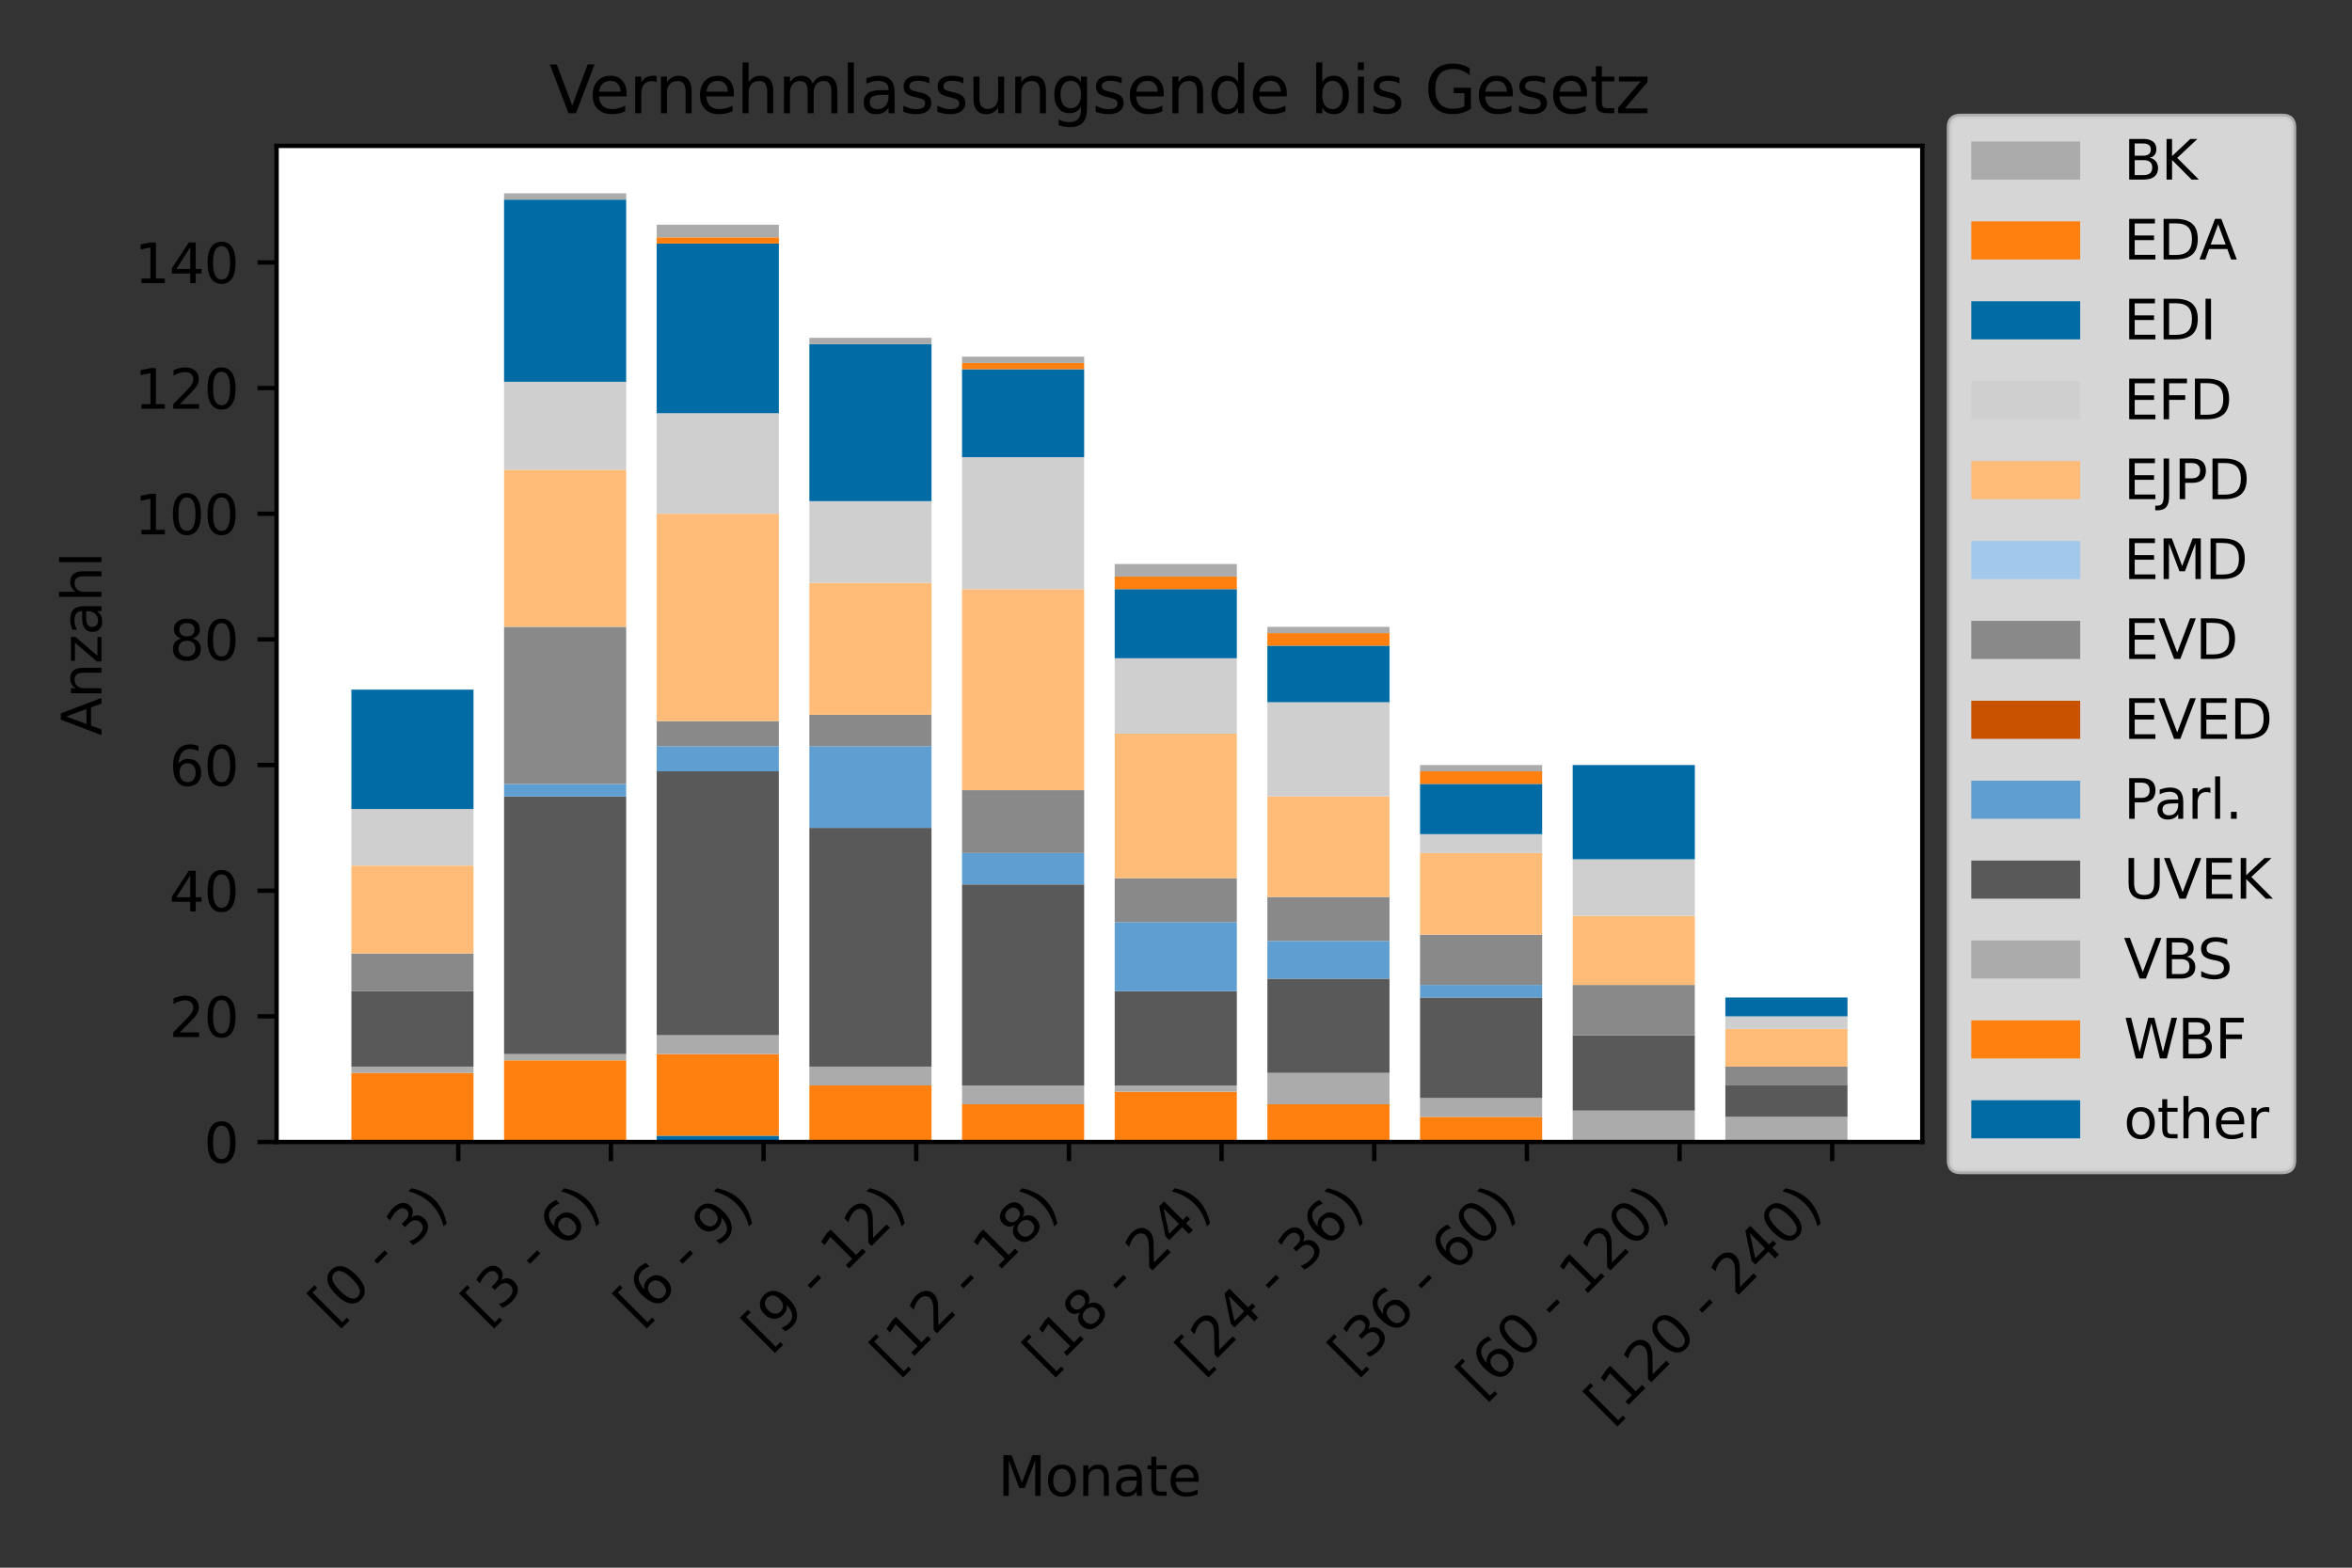 <?xml version="1.0" encoding="utf-8" standalone="no"?>
<!DOCTYPE svg PUBLIC "-//W3C//DTD SVG 1.1//EN"
  "http://www.w3.org/Graphics/SVG/1.1/DTD/svg11.dtd">
<svg height="288pt" version="1.1" viewBox="0 0 432 288" width="432pt" xmlns="http://www.w3.org/2000/svg" xmlns:xlink="http://www.w3.org/1999/xlink">
 <rect x="0" y="0" width="432" height="288" fill="#333333" stroke="none"/>
 <defs>
  <style type="text/css">*{stroke-linecap:butt;stroke-linejoin:round;}</style>
 </defs>
 <g id="figure_1">
  <g id="patch_1">
   <path d="M 0 288 
L 432 288 
L 432 0 
L 0 0 
z
" style="fill:none;"/>
  </g>
  <g id="axes_1">
   <g id="patch_2">
    <path d="M 50.8 209.796 
L 353.075 209.796 
L 353.075 26.8 
L 50.8 26.8 
z
" style="fill:#ffffff;"/>
   </g>
   <g id="patch_3">
    <path clip-path="url(#pe759e8828a)" d="M 64.54 209.796 
L 86.972 209.796 
L 86.972 209.796 
L 64.54 209.796 
z
" style="fill:#006ba4;"/>
   </g>
   <g id="patch_4">
    <path clip-path="url(#pe759e8828a)" d="M 92.58 209.796 
L 115.012 209.796 
L 115.012 209.796 
L 92.58 209.796 
z
" style="fill:#006ba4;"/>
   </g>
   <g id="patch_5">
    <path clip-path="url(#pe759e8828a)" d="M 120.62 209.796 
L 143.053 209.796 
L 143.053 208.642 
L 120.62 208.642 
z
" style="fill:#006ba4;"/>
   </g>
   <g id="patch_6">
    <path clip-path="url(#pe759e8828a)" d="M 148.661 209.796 
L 171.093 209.796 
L 171.093 209.796 
L 148.661 209.796 
z
" style="fill:#006ba4;"/>
   </g>
   <g id="patch_7">
    <path clip-path="url(#pe759e8828a)" d="M 176.701 209.796 
L 199.133 209.796 
L 199.133 209.796 
L 176.701 209.796 
z
" style="fill:#006ba4;"/>
   </g>
   <g id="patch_8">
    <path clip-path="url(#pe759e8828a)" d="M 204.742 209.796 
L 227.174 209.796 
L 227.174 209.796 
L 204.742 209.796 
z
" style="fill:#006ba4;"/>
   </g>
   <g id="patch_9">
    <path clip-path="url(#pe759e8828a)" d="M 232.782 209.796 
L 255.214 209.796 
L 255.214 209.796 
L 232.782 209.796 
z
" style="fill:#006ba4;"/>
   </g>
   <g id="patch_10">
    <path clip-path="url(#pe759e8828a)" d="M 260.822 209.796 
L 283.255 209.796 
L 283.255 209.796 
L 260.822 209.796 
z
" style="fill:#006ba4;"/>
   </g>
   <g id="patch_11">
    <path clip-path="url(#pe759e8828a)" d="M 288.863 209.796 
L 311.295 209.796 
L 311.295 209.796 
L 288.863 209.796 
z
" style="fill:#006ba4;"/>
   </g>
   <g id="patch_12">
    <path clip-path="url(#pe759e8828a)" d="M 316.903 209.796 
L 339.335 209.796 
L 339.335 209.796 
L 316.903 209.796 
z
" style="fill:#006ba4;"/>
   </g>
   <g id="patch_13">
    <path clip-path="url(#pe759e8828a)" d="M 64.54 209.796 
L 86.972 209.796 
L 86.972 197.1 
L 64.54 197.1 
z
" style="fill:#ff800e;"/>
   </g>
   <g id="patch_14">
    <path clip-path="url(#pe759e8828a)" d="M 92.58 209.796 
L 115.012 209.796 
L 115.012 194.792 
L 92.58 194.792 
z
" style="fill:#ff800e;"/>
   </g>
   <g id="patch_15">
    <path clip-path="url(#pe759e8828a)" d="M 120.62 208.642 
L 143.053 208.642 
L 143.053 193.638 
L 120.62 193.638 
z
" style="fill:#ff800e;"/>
   </g>
   <g id="patch_16">
    <path clip-path="url(#pe759e8828a)" d="M 148.661 209.796 
L 171.093 209.796 
L 171.093 199.408 
L 148.661 199.408 
z
" style="fill:#ff800e;"/>
   </g>
   <g id="patch_17">
    <path clip-path="url(#pe759e8828a)" d="M 176.701 209.796 
L 199.133 209.796 
L 199.133 202.871 
L 176.701 202.871 
z
" style="fill:#ff800e;"/>
   </g>
   <g id="patch_18">
    <path clip-path="url(#pe759e8828a)" d="M 204.742 209.796 
L 227.174 209.796 
L 227.174 200.563 
L 204.742 200.563 
z
" style="fill:#ff800e;"/>
   </g>
   <g id="patch_19">
    <path clip-path="url(#pe759e8828a)" d="M 232.782 209.796 
L 255.214 209.796 
L 255.214 202.871 
L 232.782 202.871 
z
" style="fill:#ff800e;"/>
   </g>
   <g id="patch_20">
    <path clip-path="url(#pe759e8828a)" d="M 260.822 209.796 
L 283.255 209.796 
L 283.255 205.179 
L 260.822 205.179 
z
" style="fill:#ff800e;"/>
   </g>
   <g id="patch_21">
    <path clip-path="url(#pe759e8828a)" d="M 288.863 209.796 
L 311.295 209.796 
L 311.295 209.796 
L 288.863 209.796 
z
" style="fill:#ff800e;"/>
   </g>
   <g id="patch_22">
    <path clip-path="url(#pe759e8828a)" d="M 316.903 209.796 
L 339.335 209.796 
L 339.335 209.796 
L 316.903 209.796 
z
" style="fill:#ff800e;"/>
   </g>
   <g id="patch_23">
    <path clip-path="url(#pe759e8828a)" d="M 64.54 197.1 
L 86.972 197.1 
L 86.972 195.946 
L 64.54 195.946 
z
" style="fill:#ababab;"/>
   </g>
   <g id="patch_24">
    <path clip-path="url(#pe759e8828a)" d="M 92.58 194.792 
L 115.012 194.792 
L 115.012 193.638 
L 92.58 193.638 
z
" style="fill:#ababab;"/>
   </g>
   <g id="patch_25">
    <path clip-path="url(#pe759e8828a)" d="M 120.62 193.638 
L 143.053 193.638 
L 143.053 190.175 
L 120.62 190.175 
z
" style="fill:#ababab;"/>
   </g>
   <g id="patch_26">
    <path clip-path="url(#pe759e8828a)" d="M 148.661 199.408 
L 171.093 199.408 
L 171.093 195.946 
L 148.661 195.946 
z
" style="fill:#ababab;"/>
   </g>
   <g id="patch_27">
    <path clip-path="url(#pe759e8828a)" d="M 176.701 202.871 
L 199.133 202.871 
L 199.133 199.408 
L 176.701 199.408 
z
" style="fill:#ababab;"/>
   </g>
   <g id="patch_28">
    <path clip-path="url(#pe759e8828a)" d="M 204.742 200.563 
L 227.174 200.563 
L 227.174 199.408 
L 204.742 199.408 
z
" style="fill:#ababab;"/>
   </g>
   <g id="patch_29">
    <path clip-path="url(#pe759e8828a)" d="M 232.782 202.871 
L 255.214 202.871 
L 255.214 197.1 
L 232.782 197.1 
z
" style="fill:#ababab;"/>
   </g>
   <g id="patch_30">
    <path clip-path="url(#pe759e8828a)" d="M 260.822 205.179 
L 283.255 205.179 
L 283.255 201.717 
L 260.822 201.717 
z
" style="fill:#ababab;"/>
   </g>
   <g id="patch_31">
    <path clip-path="url(#pe759e8828a)" d="M 288.863 209.796 
L 311.295 209.796 
L 311.295 204.025 
L 288.863 204.025 
z
" style="fill:#ababab;"/>
   </g>
   <g id="patch_32">
    <path clip-path="url(#pe759e8828a)" d="M 316.903 209.796 
L 339.335 209.796 
L 339.335 205.179 
L 316.903 205.179 
z
" style="fill:#ababab;"/>
   </g>
   <g id="patch_33">
    <path clip-path="url(#pe759e8828a)" d="M 64.54 195.946 
L 86.972 195.946 
L 86.972 182.096 
L 64.54 182.096 
z
" style="fill:#595959;"/>
   </g>
   <g id="patch_34">
    <path clip-path="url(#pe759e8828a)" d="M 92.58 193.638 
L 115.012 193.638 
L 115.012 146.316 
L 92.58 146.316 
z
" style="fill:#595959;"/>
   </g>
   <g id="patch_35">
    <path clip-path="url(#pe759e8828a)" d="M 120.62 190.175 
L 143.053 190.175 
L 143.053 141.699 
L 120.62 141.699 
z
" style="fill:#595959;"/>
   </g>
   <g id="patch_36">
    <path clip-path="url(#pe759e8828a)" d="M 148.661 195.946 
L 171.093 195.946 
L 171.093 152.087 
L 148.661 152.087 
z
" style="fill:#595959;"/>
   </g>
   <g id="patch_37">
    <path clip-path="url(#pe759e8828a)" d="M 176.701 199.408 
L 199.133 199.408 
L 199.133 162.475 
L 176.701 162.475 
z
" style="fill:#595959;"/>
   </g>
   <g id="patch_38">
    <path clip-path="url(#pe759e8828a)" d="M 204.742 199.408 
L 227.174 199.408 
L 227.174 182.096 
L 204.742 182.096 
z
" style="fill:#595959;"/>
   </g>
   <g id="patch_39">
    <path clip-path="url(#pe759e8828a)" d="M 232.782 197.1 
L 255.214 197.1 
L 255.214 179.787 
L 232.782 179.787 
z
" style="fill:#595959;"/>
   </g>
   <g id="patch_40">
    <path clip-path="url(#pe759e8828a)" d="M 260.822 201.717 
L 283.255 201.717 
L 283.255 183.25 
L 260.822 183.25 
z
" style="fill:#595959;"/>
   </g>
   <g id="patch_41">
    <path clip-path="url(#pe759e8828a)" d="M 288.863 204.025 
L 311.295 204.025 
L 311.295 190.175 
L 288.863 190.175 
z
" style="fill:#595959;"/>
   </g>
   <g id="patch_42">
    <path clip-path="url(#pe759e8828a)" d="M 316.903 205.179 
L 339.335 205.179 
L 339.335 199.408 
L 316.903 199.408 
z
" style="fill:#595959;"/>
   </g>
   <g id="patch_43">
    <path clip-path="url(#pe759e8828a)" d="M 64.54 182.096 
L 86.972 182.096 
L 86.972 182.096 
L 64.54 182.096 
z
" style="fill:#5f9ed1;"/>
   </g>
   <g id="patch_44">
    <path clip-path="url(#pe759e8828a)" d="M 92.58 146.316 
L 115.012 146.316 
L 115.012 144.008 
L 92.58 144.008 
z
" style="fill:#5f9ed1;"/>
   </g>
   <g id="patch_45">
    <path clip-path="url(#pe759e8828a)" d="M 120.62 141.699 
L 143.053 141.699 
L 143.053 137.082 
L 120.62 137.082 
z
" style="fill:#5f9ed1;"/>
   </g>
   <g id="patch_46">
    <path clip-path="url(#pe759e8828a)" d="M 148.661 152.087 
L 171.093 152.087 
L 171.093 137.082 
L 148.661 137.082 
z
" style="fill:#5f9ed1;"/>
   </g>
   <g id="patch_47">
    <path clip-path="url(#pe759e8828a)" d="M 176.701 162.475 
L 199.133 162.475 
L 199.133 156.704 
L 176.701 156.704 
z
" style="fill:#5f9ed1;"/>
   </g>
   <g id="patch_48">
    <path clip-path="url(#pe759e8828a)" d="M 204.742 182.096 
L 227.174 182.096 
L 227.174 169.4 
L 204.742 169.4 
z
" style="fill:#5f9ed1;"/>
   </g>
   <g id="patch_49">
    <path clip-path="url(#pe759e8828a)" d="M 232.782 179.787 
L 255.214 179.787 
L 255.214 172.862 
L 232.782 172.862 
z
" style="fill:#5f9ed1;"/>
   </g>
   <g id="patch_50">
    <path clip-path="url(#pe759e8828a)" d="M 260.822 183.25 
L 283.255 183.25 
L 283.255 180.941 
L 260.822 180.941 
z
" style="fill:#5f9ed1;"/>
   </g>
   <g id="patch_51">
    <path clip-path="url(#pe759e8828a)" d="M 288.863 190.175 
L 311.295 190.175 
L 311.295 190.175 
L 288.863 190.175 
z
" style="fill:#5f9ed1;"/>
   </g>
   <g id="patch_52">
    <path clip-path="url(#pe759e8828a)" d="M 316.903 199.408 
L 339.335 199.408 
L 339.335 199.408 
L 316.903 199.408 
z
" style="fill:#5f9ed1;"/>
   </g>
   <g id="patch_53">
    <path clip-path="url(#pe759e8828a)" d="M 64.54 182.096 
L 86.972 182.096 
L 86.972 182.096 
L 64.54 182.096 
z
" style="fill:#c85200;"/>
   </g>
   <g id="patch_54">
    <path clip-path="url(#pe759e8828a)" d="M 92.58 144.008 
L 115.012 144.008 
L 115.012 144.008 
L 92.58 144.008 
z
" style="fill:#c85200;"/>
   </g>
   <g id="patch_55">
    <path clip-path="url(#pe759e8828a)" d="M 120.62 137.082 
L 143.053 137.082 
L 143.053 137.082 
L 120.62 137.082 
z
" style="fill:#c85200;"/>
   </g>
   <g id="patch_56">
    <path clip-path="url(#pe759e8828a)" d="M 148.661 137.082 
L 171.093 137.082 
L 171.093 137.082 
L 148.661 137.082 
z
" style="fill:#c85200;"/>
   </g>
   <g id="patch_57">
    <path clip-path="url(#pe759e8828a)" d="M 176.701 156.704 
L 199.133 156.704 
L 199.133 156.704 
L 176.701 156.704 
z
" style="fill:#c85200;"/>
   </g>
   <g id="patch_58">
    <path clip-path="url(#pe759e8828a)" d="M 204.742 169.4 
L 227.174 169.4 
L 227.174 169.4 
L 204.742 169.4 
z
" style="fill:#c85200;"/>
   </g>
   <g id="patch_59">
    <path clip-path="url(#pe759e8828a)" d="M 232.782 172.862 
L 255.214 172.862 
L 255.214 172.862 
L 232.782 172.862 
z
" style="fill:#c85200;"/>
   </g>
   <g id="patch_60">
    <path clip-path="url(#pe759e8828a)" d="M 260.822 180.941 
L 283.255 180.941 
L 283.255 180.941 
L 260.822 180.941 
z
" style="fill:#c85200;"/>
   </g>
   <g id="patch_61">
    <path clip-path="url(#pe759e8828a)" d="M 288.863 190.175 
L 311.295 190.175 
L 311.295 190.175 
L 288.863 190.175 
z
" style="fill:#c85200;"/>
   </g>
   <g id="patch_62">
    <path clip-path="url(#pe759e8828a)" d="M 316.903 199.408 
L 339.335 199.408 
L 339.335 199.408 
L 316.903 199.408 
z
" style="fill:#c85200;"/>
   </g>
   <g id="patch_63">
    <path clip-path="url(#pe759e8828a)" d="M 64.54 182.096 
L 86.972 182.096 
L 86.972 175.171 
L 64.54 175.171 
z
" style="fill:#898989;"/>
   </g>
   <g id="patch_64">
    <path clip-path="url(#pe759e8828a)" d="M 92.58 144.008 
L 115.012 144.008 
L 115.012 115.153 
L 92.58 115.153 
z
" style="fill:#898989;"/>
   </g>
   <g id="patch_65">
    <path clip-path="url(#pe759e8828a)" d="M 120.62 137.082 
L 143.053 137.082 
L 143.053 132.466 
L 120.62 132.466 
z
" style="fill:#898989;"/>
   </g>
   <g id="patch_66">
    <path clip-path="url(#pe759e8828a)" d="M 148.661 137.082 
L 171.093 137.082 
L 171.093 131.312 
L 148.661 131.312 
z
" style="fill:#898989;"/>
   </g>
   <g id="patch_67">
    <path clip-path="url(#pe759e8828a)" d="M 176.701 156.704 
L 199.133 156.704 
L 199.133 145.162 
L 176.701 145.162 
z
" style="fill:#898989;"/>
   </g>
   <g id="patch_68">
    <path clip-path="url(#pe759e8828a)" d="M 204.742 169.4 
L 227.174 169.4 
L 227.174 161.32 
L 204.742 161.32 
z
" style="fill:#898989;"/>
   </g>
   <g id="patch_69">
    <path clip-path="url(#pe759e8828a)" d="M 232.782 172.862 
L 255.214 172.862 
L 255.214 164.783 
L 232.782 164.783 
z
" style="fill:#898989;"/>
   </g>
   <g id="patch_70">
    <path clip-path="url(#pe759e8828a)" d="M 260.822 180.941 
L 283.255 180.941 
L 283.255 171.708 
L 260.822 171.708 
z
" style="fill:#898989;"/>
   </g>
   <g id="patch_71">
    <path clip-path="url(#pe759e8828a)" d="M 288.863 190.175 
L 311.295 190.175 
L 311.295 180.941 
L 288.863 180.941 
z
" style="fill:#898989;"/>
   </g>
   <g id="patch_72">
    <path clip-path="url(#pe759e8828a)" d="M 316.903 199.408 
L 339.335 199.408 
L 339.335 195.946 
L 316.903 195.946 
z
" style="fill:#898989;"/>
   </g>
   <g id="patch_73">
    <path clip-path="url(#pe759e8828a)" d="M 64.54 175.171 
L 86.972 175.171 
L 86.972 175.171 
L 64.54 175.171 
z
" style="fill:#a2c8ec;"/>
   </g>
   <g id="patch_74">
    <path clip-path="url(#pe759e8828a)" d="M 92.58 115.153 
L 115.012 115.153 
L 115.012 115.153 
L 92.58 115.153 
z
" style="fill:#a2c8ec;"/>
   </g>
   <g id="patch_75">
    <path clip-path="url(#pe759e8828a)" d="M 120.62 132.466 
L 143.053 132.466 
L 143.053 132.466 
L 120.62 132.466 
z
" style="fill:#a2c8ec;"/>
   </g>
   <g id="patch_76">
    <path clip-path="url(#pe759e8828a)" d="M 148.661 131.312 
L 171.093 131.312 
L 171.093 131.312 
L 148.661 131.312 
z
" style="fill:#a2c8ec;"/>
   </g>
   <g id="patch_77">
    <path clip-path="url(#pe759e8828a)" d="M 176.701 145.162 
L 199.133 145.162 
L 199.133 145.162 
L 176.701 145.162 
z
" style="fill:#a2c8ec;"/>
   </g>
   <g id="patch_78">
    <path clip-path="url(#pe759e8828a)" d="M 204.742 161.32 
L 227.174 161.32 
L 227.174 161.32 
L 204.742 161.32 
z
" style="fill:#a2c8ec;"/>
   </g>
   <g id="patch_79">
    <path clip-path="url(#pe759e8828a)" d="M 232.782 164.783 
L 255.214 164.783 
L 255.214 164.783 
L 232.782 164.783 
z
" style="fill:#a2c8ec;"/>
   </g>
   <g id="patch_80">
    <path clip-path="url(#pe759e8828a)" d="M 260.822 171.708 
L 283.255 171.708 
L 283.255 171.708 
L 260.822 171.708 
z
" style="fill:#a2c8ec;"/>
   </g>
   <g id="patch_81">
    <path clip-path="url(#pe759e8828a)" d="M 288.863 180.941 
L 311.295 180.941 
L 311.295 180.941 
L 288.863 180.941 
z
" style="fill:#a2c8ec;"/>
   </g>
   <g id="patch_82">
    <path clip-path="url(#pe759e8828a)" d="M 316.903 195.946 
L 339.335 195.946 
L 339.335 195.946 
L 316.903 195.946 
z
" style="fill:#a2c8ec;"/>
   </g>
   <g id="patch_83">
    <path clip-path="url(#pe759e8828a)" d="M 64.54 175.171 
L 86.972 175.171 
L 86.972 159.012 
L 64.54 159.012 
z
" style="fill:#ffbc79;"/>
   </g>
   <g id="patch_84">
    <path clip-path="url(#pe759e8828a)" d="M 92.58 115.153 
L 115.012 115.153 
L 115.012 86.298 
L 92.58 86.298 
z
" style="fill:#ffbc79;"/>
   </g>
   <g id="patch_85">
    <path clip-path="url(#pe759e8828a)" d="M 120.62 132.466 
L 143.053 132.466 
L 143.053 94.378 
L 120.62 94.378 
z
" style="fill:#ffbc79;"/>
   </g>
   <g id="patch_86">
    <path clip-path="url(#pe759e8828a)" d="M 148.661 131.312 
L 171.093 131.312 
L 171.093 107.074 
L 148.661 107.074 
z
" style="fill:#ffbc79;"/>
   </g>
   <g id="patch_87">
    <path clip-path="url(#pe759e8828a)" d="M 176.701 145.162 
L 199.133 145.162 
L 199.133 108.228 
L 176.701 108.228 
z
" style="fill:#ffbc79;"/>
   </g>
   <g id="patch_88">
    <path clip-path="url(#pe759e8828a)" d="M 204.742 161.32 
L 227.174 161.32 
L 227.174 134.774 
L 204.742 134.774 
z
" style="fill:#ffbc79;"/>
   </g>
   <g id="patch_89">
    <path clip-path="url(#pe759e8828a)" d="M 232.782 164.783 
L 255.214 164.783 
L 255.214 146.316 
L 232.782 146.316 
z
" style="fill:#ffbc79;"/>
   </g>
   <g id="patch_90">
    <path clip-path="url(#pe759e8828a)" d="M 260.822 171.708 
L 283.255 171.708 
L 283.255 156.704 
L 260.822 156.704 
z
" style="fill:#ffbc79;"/>
   </g>
   <g id="patch_91">
    <path clip-path="url(#pe759e8828a)" d="M 288.863 180.941 
L 311.295 180.941 
L 311.295 168.245 
L 288.863 168.245 
z
" style="fill:#ffbc79;"/>
   </g>
   <g id="patch_92">
    <path clip-path="url(#pe759e8828a)" d="M 316.903 195.946 
L 339.335 195.946 
L 339.335 189.021 
L 316.903 189.021 
z
" style="fill:#ffbc79;"/>
   </g>
   <g id="patch_93">
    <path clip-path="url(#pe759e8828a)" d="M 64.54 159.012 
L 86.972 159.012 
L 86.972 148.624 
L 64.54 148.624 
z
" style="fill:#cfcfcf;"/>
   </g>
   <g id="patch_94">
    <path clip-path="url(#pe759e8828a)" d="M 92.58 86.298 
L 115.012 86.298 
L 115.012 70.14 
L 92.58 70.14 
z
" style="fill:#cfcfcf;"/>
   </g>
   <g id="patch_95">
    <path clip-path="url(#pe759e8828a)" d="M 120.62 94.378 
L 143.053 94.378 
L 143.053 75.911 
L 120.62 75.911 
z
" style="fill:#cfcfcf;"/>
   </g>
   <g id="patch_96">
    <path clip-path="url(#pe759e8828a)" d="M 148.661 107.074 
L 171.093 107.074 
L 171.093 92.069 
L 148.661 92.069 
z
" style="fill:#cfcfcf;"/>
   </g>
   <g id="patch_97">
    <path clip-path="url(#pe759e8828a)" d="M 176.701 108.228 
L 199.133 108.228 
L 199.133 83.99 
L 176.701 83.99 
z
" style="fill:#cfcfcf;"/>
   </g>
   <g id="patch_98">
    <path clip-path="url(#pe759e8828a)" d="M 204.742 134.774 
L 227.174 134.774 
L 227.174 120.924 
L 204.742 120.924 
z
" style="fill:#cfcfcf;"/>
   </g>
   <g id="patch_99">
    <path clip-path="url(#pe759e8828a)" d="M 232.782 146.316 
L 255.214 146.316 
L 255.214 129.003 
L 232.782 129.003 
z
" style="fill:#cfcfcf;"/>
   </g>
   <g id="patch_100">
    <path clip-path="url(#pe759e8828a)" d="M 260.822 156.704 
L 283.255 156.704 
L 283.255 153.241 
L 260.822 153.241 
z
" style="fill:#cfcfcf;"/>
   </g>
   <g id="patch_101">
    <path clip-path="url(#pe759e8828a)" d="M 288.863 168.245 
L 311.295 168.245 
L 311.295 157.858 
L 288.863 157.858 
z
" style="fill:#cfcfcf;"/>
   </g>
   <g id="patch_102">
    <path clip-path="url(#pe759e8828a)" d="M 316.903 189.021 
L 339.335 189.021 
L 339.335 186.712 
L 316.903 186.712 
z
" style="fill:#cfcfcf;"/>
   </g>
   <g id="patch_103">
    <path clip-path="url(#pe759e8828a)" d="M 64.54 148.624 
L 86.972 148.624 
L 86.972 126.695 
L 64.54 126.695 
z
" style="fill:#006ba4;"/>
   </g>
   <g id="patch_104">
    <path clip-path="url(#pe759e8828a)" d="M 92.58 70.14 
L 115.012 70.14 
L 115.012 36.668 
L 92.58 36.668 
z
" style="fill:#006ba4;"/>
   </g>
   <g id="patch_105">
    <path clip-path="url(#pe759e8828a)" d="M 120.62 75.911 
L 143.053 75.911 
L 143.053 44.748 
L 120.62 44.748 
z
" style="fill:#006ba4;"/>
   </g>
   <g id="patch_106">
    <path clip-path="url(#pe759e8828a)" d="M 148.661 92.069 
L 171.093 92.069 
L 171.093 63.215 
L 148.661 63.215 
z
" style="fill:#006ba4;"/>
   </g>
   <g id="patch_107">
    <path clip-path="url(#pe759e8828a)" d="M 176.701 83.99 
L 199.133 83.99 
L 199.133 67.831 
L 176.701 67.831 
z
" style="fill:#006ba4;"/>
   </g>
   <g id="patch_108">
    <path clip-path="url(#pe759e8828a)" d="M 204.742 120.924 
L 227.174 120.924 
L 227.174 108.228 
L 204.742 108.228 
z
" style="fill:#006ba4;"/>
   </g>
   <g id="patch_109">
    <path clip-path="url(#pe759e8828a)" d="M 232.782 129.003 
L 255.214 129.003 
L 255.214 118.615 
L 232.782 118.615 
z
" style="fill:#006ba4;"/>
   </g>
   <g id="patch_110">
    <path clip-path="url(#pe759e8828a)" d="M 260.822 153.241 
L 283.255 153.241 
L 283.255 144.008 
L 260.822 144.008 
z
" style="fill:#006ba4;"/>
   </g>
   <g id="patch_111">
    <path clip-path="url(#pe759e8828a)" d="M 288.863 157.858 
L 311.295 157.858 
L 311.295 140.545 
L 288.863 140.545 
z
" style="fill:#006ba4;"/>
   </g>
   <g id="patch_112">
    <path clip-path="url(#pe759e8828a)" d="M 316.903 186.712 
L 339.335 186.712 
L 339.335 183.25 
L 316.903 183.25 
z
" style="fill:#006ba4;"/>
   </g>
   <g id="patch_113">
    <path clip-path="url(#pe759e8828a)" d="M 64.54 126.695 
L 86.972 126.695 
L 86.972 126.695 
L 64.54 126.695 
z
" style="fill:#ff800e;"/>
   </g>
   <g id="patch_114">
    <path clip-path="url(#pe759e8828a)" d="M 92.58 36.668 
L 115.012 36.668 
L 115.012 36.668 
L 92.58 36.668 
z
" style="fill:#ff800e;"/>
   </g>
   <g id="patch_115">
    <path clip-path="url(#pe759e8828a)" d="M 120.62 44.748 
L 143.053 44.748 
L 143.053 43.593 
L 120.62 43.593 
z
" style="fill:#ff800e;"/>
   </g>
   <g id="patch_116">
    <path clip-path="url(#pe759e8828a)" d="M 148.661 63.215 
L 171.093 63.215 
L 171.093 63.215 
L 148.661 63.215 
z
" style="fill:#ff800e;"/>
   </g>
   <g id="patch_117">
    <path clip-path="url(#pe759e8828a)" d="M 176.701 67.831 
L 199.133 67.831 
L 199.133 66.677 
L 176.701 66.677 
z
" style="fill:#ff800e;"/>
   </g>
   <g id="patch_118">
    <path clip-path="url(#pe759e8828a)" d="M 204.742 108.228 
L 227.174 108.228 
L 227.174 105.919 
L 204.742 105.919 
z
" style="fill:#ff800e;"/>
   </g>
   <g id="patch_119">
    <path clip-path="url(#pe759e8828a)" d="M 232.782 118.615 
L 255.214 118.615 
L 255.214 116.307 
L 232.782 116.307 
z
" style="fill:#ff800e;"/>
   </g>
   <g id="patch_120">
    <path clip-path="url(#pe759e8828a)" d="M 260.822 144.008 
L 283.255 144.008 
L 283.255 141.699 
L 260.822 141.699 
z
" style="fill:#ff800e;"/>
   </g>
   <g id="patch_121">
    <path clip-path="url(#pe759e8828a)" d="M 288.863 140.545 
L 311.295 140.545 
L 311.295 140.545 
L 288.863 140.545 
z
" style="fill:#ff800e;"/>
   </g>
   <g id="patch_122">
    <path clip-path="url(#pe759e8828a)" d="M 316.903 183.25 
L 339.335 183.25 
L 339.335 183.25 
L 316.903 183.25 
z
" style="fill:#ff800e;"/>
   </g>
   <g id="patch_123">
    <path clip-path="url(#pe759e8828a)" d="M 64.54 126.695 
L 86.972 126.695 
L 86.972 126.695 
L 64.54 126.695 
z
" style="fill:#ababab;"/>
   </g>
   <g id="patch_124">
    <path clip-path="url(#pe759e8828a)" d="M 92.58 36.668 
L 115.012 36.668 
L 115.012 35.514 
L 92.58 35.514 
z
" style="fill:#ababab;"/>
   </g>
   <g id="patch_125">
    <path clip-path="url(#pe759e8828a)" d="M 120.62 43.593 
L 143.053 43.593 
L 143.053 41.285 
L 120.62 41.285 
z
" style="fill:#ababab;"/>
   </g>
   <g id="patch_126">
    <path clip-path="url(#pe759e8828a)" d="M 148.661 63.215 
L 171.093 63.215 
L 171.093 62.06 
L 148.661 62.06 
z
" style="fill:#ababab;"/>
   </g>
   <g id="patch_127">
    <path clip-path="url(#pe759e8828a)" d="M 176.701 66.677 
L 199.133 66.677 
L 199.133 65.523 
L 176.701 65.523 
z
" style="fill:#ababab;"/>
   </g>
   <g id="patch_128">
    <path clip-path="url(#pe759e8828a)" d="M 204.742 105.919 
L 227.174 105.919 
L 227.174 103.611 
L 204.742 103.611 
z
" style="fill:#ababab;"/>
   </g>
   <g id="patch_129">
    <path clip-path="url(#pe759e8828a)" d="M 232.782 116.307 
L 255.214 116.307 
L 255.214 115.153 
L 232.782 115.153 
z
" style="fill:#ababab;"/>
   </g>
   <g id="patch_130">
    <path clip-path="url(#pe759e8828a)" d="M 260.822 141.699 
L 283.255 141.699 
L 283.255 140.545 
L 260.822 140.545 
z
" style="fill:#ababab;"/>
   </g>
   <g id="patch_131">
    <path clip-path="url(#pe759e8828a)" d="M 288.863 140.545 
L 311.295 140.545 
L 311.295 140.545 
L 288.863 140.545 
z
" style="fill:#ababab;"/>
   </g>
   <g id="patch_132">
    <path clip-path="url(#pe759e8828a)" d="M 316.903 183.25 
L 339.335 183.25 
L 339.335 183.25 
L 316.903 183.25 
z
" style="fill:#ababab;"/>
   </g>
   <g id="matplotlib.axis_1">
    <g id="xtick_1">
     <g id="line2d_1">
      <defs>
       <path d="M 0 0 
L 0 3.5 
" id="m1c167ffb4f" style="stroke:#000000;stroke-width:0.8;"/>
      </defs>
      <g>
       <use style="stroke:#000000;stroke-width:0.8;" x="84.168" xlink:href="#m1c167ffb4f" y="209.796"/>
      </g>
     </g>
     <g id="text_1">
      <!-- [0 - 3) -->
      <g transform="translate(61.136 243.73)rotate(-45)scale(0.1 -0.1)">
       <defs>
        <path d="M 550 4863 
L 1875 4863 
L 1875 4416 
L 1125 4416 
L 1125 -397 
L 1875 -397 
L 1875 -844 
L 550 -844 
L 550 4863 
z
" id="DejaVuSans-5b" transform="scale(0.016)"/>
        <path d="M 2034 4250 
Q 1547 4250 1301 3770 
Q 1056 3291 1056 2328 
Q 1056 1369 1301 889 
Q 1547 409 2034 409 
Q 2525 409 2770 889 
Q 3016 1369 3016 2328 
Q 3016 3291 2770 3770 
Q 2525 4250 2034 4250 
z
M 2034 4750 
Q 2819 4750 3233 4129 
Q 3647 3509 3647 2328 
Q 3647 1150 3233 529 
Q 2819 -91 2034 -91 
Q 1250 -91 836 529 
Q 422 1150 422 2328 
Q 422 3509 836 4129 
Q 1250 4750 2034 4750 
z
" id="DejaVuSans-30" transform="scale(0.016)"/>
        <path id="DejaVuSans-20" transform="scale(0.016)"/>
        <path d="M 313 2009 
L 1997 2009 
L 1997 1497 
L 313 1497 
L 313 2009 
z
" id="DejaVuSans-2d" transform="scale(0.016)"/>
        <path d="M 2597 2516 
Q 3050 2419 3304 2112 
Q 3559 1806 3559 1356 
Q 3559 666 3084 287 
Q 2609 -91 1734 -91 
Q 1441 -91 1130 -33 
Q 819 25 488 141 
L 488 750 
Q 750 597 1062 519 
Q 1375 441 1716 441 
Q 2309 441 2620 675 
Q 2931 909 2931 1356 
Q 2931 1769 2642 2001 
Q 2353 2234 1838 2234 
L 1294 2234 
L 1294 2753 
L 1863 2753 
Q 2328 2753 2575 2939 
Q 2822 3125 2822 3475 
Q 2822 3834 2567 4026 
Q 2313 4219 1838 4219 
Q 1578 4219 1281 4162 
Q 984 4106 628 3988 
L 628 4550 
Q 988 4650 1302 4700 
Q 1616 4750 1894 4750 
Q 2613 4750 3031 4423 
Q 3450 4097 3450 3541 
Q 3450 3153 3228 2886 
Q 3006 2619 2597 2516 
z
" id="DejaVuSans-33" transform="scale(0.016)"/>
        <path d="M 513 4856 
L 1013 4856 
Q 1481 4119 1714 3412 
Q 1947 2706 1947 2009 
Q 1947 1309 1714 600 
Q 1481 -109 1013 -844 
L 513 -844 
Q 928 -128 1133 580 
Q 1338 1288 1338 2009 
Q 1338 2731 1133 3434 
Q 928 4138 513 4856 
z
" id="DejaVuSans-29" transform="scale(0.016)"/>
       </defs>
       <use xlink:href="#DejaVuSans-5b"/>
       <use x="39.014" xlink:href="#DejaVuSans-30"/>
       <use x="102.637" xlink:href="#DejaVuSans-20"/>
       <use x="134.424" xlink:href="#DejaVuSans-2d"/>
       <use x="170.508" xlink:href="#DejaVuSans-20"/>
       <use x="202.295" xlink:href="#DejaVuSans-33"/>
       <use x="265.918" xlink:href="#DejaVuSans-29"/>
      </g>
     </g>
    </g>
    <g id="xtick_2">
     <g id="line2d_2">
      <g>
       <use style="stroke:#000000;stroke-width:0.8;" x="112.208" xlink:href="#m1c167ffb4f" y="209.796"/>
      </g>
     </g>
     <g id="text_2">
      <!-- [3 - 6) -->
      <g transform="translate(89.177 243.73)rotate(-45)scale(0.1 -0.1)">
       <defs>
        <path d="M 2113 2584 
Q 1688 2584 1439 2293 
Q 1191 2003 1191 1497 
Q 1191 994 1439 701 
Q 1688 409 2113 409 
Q 2538 409 2786 701 
Q 3034 994 3034 1497 
Q 3034 2003 2786 2293 
Q 2538 2584 2113 2584 
z
M 3366 4563 
L 3366 3988 
Q 3128 4100 2886 4159 
Q 2644 4219 2406 4219 
Q 1781 4219 1451 3797 
Q 1122 3375 1075 2522 
Q 1259 2794 1537 2939 
Q 1816 3084 2150 3084 
Q 2853 3084 3261 2657 
Q 3669 2231 3669 1497 
Q 3669 778 3244 343 
Q 2819 -91 2113 -91 
Q 1303 -91 875 529 
Q 447 1150 447 2328 
Q 447 3434 972 4092 
Q 1497 4750 2381 4750 
Q 2619 4750 2861 4703 
Q 3103 4656 3366 4563 
z
" id="DejaVuSans-36" transform="scale(0.016)"/>
       </defs>
       <use xlink:href="#DejaVuSans-5b"/>
       <use x="39.014" xlink:href="#DejaVuSans-33"/>
       <use x="102.637" xlink:href="#DejaVuSans-20"/>
       <use x="134.424" xlink:href="#DejaVuSans-2d"/>
       <use x="170.508" xlink:href="#DejaVuSans-20"/>
       <use x="202.295" xlink:href="#DejaVuSans-36"/>
       <use x="265.918" xlink:href="#DejaVuSans-29"/>
      </g>
     </g>
    </g>
    <g id="xtick_3">
     <g id="line2d_3">
      <g>
       <use style="stroke:#000000;stroke-width:0.8;" x="140.249" xlink:href="#m1c167ffb4f" y="209.796"/>
      </g>
     </g>
     <g id="text_3">
      <!-- [6 - 9) -->
      <g transform="translate(117.217 243.73)rotate(-45)scale(0.1 -0.1)">
       <defs>
        <path d="M 703 97 
L 703 672 
Q 941 559 1184 500 
Q 1428 441 1663 441 
Q 2288 441 2617 861 
Q 2947 1281 2994 2138 
Q 2813 1869 2534 1725 
Q 2256 1581 1919 1581 
Q 1219 1581 811 2004 
Q 403 2428 403 3163 
Q 403 3881 828 4315 
Q 1253 4750 1959 4750 
Q 2769 4750 3195 4129 
Q 3622 3509 3622 2328 
Q 3622 1225 3098 567 
Q 2575 -91 1691 -91 
Q 1453 -91 1209 -44 
Q 966 3 703 97 
z
M 1959 2075 
Q 2384 2075 2632 2365 
Q 2881 2656 2881 3163 
Q 2881 3666 2632 3958 
Q 2384 4250 1959 4250 
Q 1534 4250 1286 3958 
Q 1038 3666 1038 3163 
Q 1038 2656 1286 2365 
Q 1534 2075 1959 2075 
z
" id="DejaVuSans-39" transform="scale(0.016)"/>
       </defs>
       <use xlink:href="#DejaVuSans-5b"/>
       <use x="39.014" xlink:href="#DejaVuSans-36"/>
       <use x="102.637" xlink:href="#DejaVuSans-20"/>
       <use x="134.424" xlink:href="#DejaVuSans-2d"/>
       <use x="170.508" xlink:href="#DejaVuSans-20"/>
       <use x="202.295" xlink:href="#DejaVuSans-39"/>
       <use x="265.918" xlink:href="#DejaVuSans-29"/>
      </g>
     </g>
    </g>
    <g id="xtick_4">
     <g id="line2d_4">
      <g>
       <use style="stroke:#000000;stroke-width:0.8;" x="168.289" xlink:href="#m1c167ffb4f" y="209.796"/>
      </g>
     </g>
     <g id="text_4">
      <!-- [9 - 12) -->
      <g transform="translate(140.758 248.229)rotate(-45)scale(0.1 -0.1)">
       <defs>
        <path d="M 794 531 
L 1825 531 
L 1825 4091 
L 703 3866 
L 703 4441 
L 1819 4666 
L 2450 4666 
L 2450 531 
L 3481 531 
L 3481 0 
L 794 0 
L 794 531 
z
" id="DejaVuSans-31" transform="scale(0.016)"/>
        <path d="M 1228 531 
L 3431 531 
L 3431 0 
L 469 0 
L 469 531 
Q 828 903 1448 1529 
Q 2069 2156 2228 2338 
Q 2531 2678 2651 2914 
Q 2772 3150 2772 3378 
Q 2772 3750 2511 3984 
Q 2250 4219 1831 4219 
Q 1534 4219 1204 4116 
Q 875 4013 500 3803 
L 500 4441 
Q 881 4594 1212 4672 
Q 1544 4750 1819 4750 
Q 2544 4750 2975 4387 
Q 3406 4025 3406 3419 
Q 3406 3131 3298 2873 
Q 3191 2616 2906 2266 
Q 2828 2175 2409 1742 
Q 1991 1309 1228 531 
z
" id="DejaVuSans-32" transform="scale(0.016)"/>
       </defs>
       <use xlink:href="#DejaVuSans-5b"/>
       <use x="39.014" xlink:href="#DejaVuSans-39"/>
       <use x="102.637" xlink:href="#DejaVuSans-20"/>
       <use x="134.424" xlink:href="#DejaVuSans-2d"/>
       <use x="170.508" xlink:href="#DejaVuSans-20"/>
       <use x="202.295" xlink:href="#DejaVuSans-31"/>
       <use x="265.918" xlink:href="#DejaVuSans-32"/>
       <use x="329.541" xlink:href="#DejaVuSans-29"/>
      </g>
     </g>
    </g>
    <g id="xtick_5">
     <g id="line2d_5">
      <g>
       <use style="stroke:#000000;stroke-width:0.8;" x="196.329" xlink:href="#m1c167ffb4f" y="209.796"/>
      </g>
     </g>
     <g id="text_5">
      <!-- [12 - 18) -->
      <g transform="translate(164.3 252.728)rotate(-45)scale(0.1 -0.1)">
       <defs>
        <path d="M 2034 2216 
Q 1584 2216 1326 1975 
Q 1069 1734 1069 1313 
Q 1069 891 1326 650 
Q 1584 409 2034 409 
Q 2484 409 2743 651 
Q 3003 894 3003 1313 
Q 3003 1734 2745 1975 
Q 2488 2216 2034 2216 
z
M 1403 2484 
Q 997 2584 770 2862 
Q 544 3141 544 3541 
Q 544 4100 942 4425 
Q 1341 4750 2034 4750 
Q 2731 4750 3128 4425 
Q 3525 4100 3525 3541 
Q 3525 3141 3298 2862 
Q 3072 2584 2669 2484 
Q 3125 2378 3379 2068 
Q 3634 1759 3634 1313 
Q 3634 634 3220 271 
Q 2806 -91 2034 -91 
Q 1263 -91 848 271 
Q 434 634 434 1313 
Q 434 1759 690 2068 
Q 947 2378 1403 2484 
z
M 1172 3481 
Q 1172 3119 1398 2916 
Q 1625 2713 2034 2713 
Q 2441 2713 2670 2916 
Q 2900 3119 2900 3481 
Q 2900 3844 2670 4047 
Q 2441 4250 2034 4250 
Q 1625 4250 1398 4047 
Q 1172 3844 1172 3481 
z
" id="DejaVuSans-38" transform="scale(0.016)"/>
       </defs>
       <use xlink:href="#DejaVuSans-5b"/>
       <use x="39.014" xlink:href="#DejaVuSans-31"/>
       <use x="102.637" xlink:href="#DejaVuSans-32"/>
       <use x="166.26" xlink:href="#DejaVuSans-20"/>
       <use x="198.047" xlink:href="#DejaVuSans-2d"/>
       <use x="234.131" xlink:href="#DejaVuSans-20"/>
       <use x="265.918" xlink:href="#DejaVuSans-31"/>
       <use x="329.541" xlink:href="#DejaVuSans-38"/>
       <use x="393.164" xlink:href="#DejaVuSans-29"/>
      </g>
     </g>
    </g>
    <g id="xtick_6">
     <g id="line2d_6">
      <g>
       <use style="stroke:#000000;stroke-width:0.8;" x="224.37" xlink:href="#m1c167ffb4f" y="209.796"/>
      </g>
     </g>
     <g id="text_6">
      <!-- [18 - 24) -->
      <g transform="translate(192.34 252.728)rotate(-45)scale(0.1 -0.1)">
       <defs>
        <path d="M 2419 4116 
L 825 1625 
L 2419 1625 
L 2419 4116 
z
M 2253 4666 
L 3047 4666 
L 3047 1625 
L 3713 1625 
L 3713 1100 
L 3047 1100 
L 3047 0 
L 2419 0 
L 2419 1100 
L 313 1100 
L 313 1709 
L 2253 4666 
z
" id="DejaVuSans-34" transform="scale(0.016)"/>
       </defs>
       <use xlink:href="#DejaVuSans-5b"/>
       <use x="39.014" xlink:href="#DejaVuSans-31"/>
       <use x="102.637" xlink:href="#DejaVuSans-38"/>
       <use x="166.26" xlink:href="#DejaVuSans-20"/>
       <use x="198.047" xlink:href="#DejaVuSans-2d"/>
       <use x="234.131" xlink:href="#DejaVuSans-20"/>
       <use x="265.918" xlink:href="#DejaVuSans-32"/>
       <use x="329.541" xlink:href="#DejaVuSans-34"/>
       <use x="393.164" xlink:href="#DejaVuSans-29"/>
      </g>
     </g>
    </g>
    <g id="xtick_7">
     <g id="line2d_7">
      <g>
       <use style="stroke:#000000;stroke-width:0.8;" x="252.41" xlink:href="#m1c167ffb4f" y="209.796"/>
      </g>
     </g>
     <g id="text_7">
      <!-- [24 - 36) -->
      <g transform="translate(220.38 252.728)rotate(-45)scale(0.1 -0.1)">
       <use xlink:href="#DejaVuSans-5b"/>
       <use x="39.014" xlink:href="#DejaVuSans-32"/>
       <use x="102.637" xlink:href="#DejaVuSans-34"/>
       <use x="166.26" xlink:href="#DejaVuSans-20"/>
       <use x="198.047" xlink:href="#DejaVuSans-2d"/>
       <use x="234.131" xlink:href="#DejaVuSans-20"/>
       <use x="265.918" xlink:href="#DejaVuSans-33"/>
       <use x="329.541" xlink:href="#DejaVuSans-36"/>
       <use x="393.164" xlink:href="#DejaVuSans-29"/>
      </g>
     </g>
    </g>
    <g id="xtick_8">
     <g id="line2d_8">
      <g>
       <use style="stroke:#000000;stroke-width:0.8;" x="280.45" xlink:href="#m1c167ffb4f" y="209.796"/>
      </g>
     </g>
     <g id="text_8">
      <!-- [36 - 60) -->
      <g transform="translate(248.421 252.728)rotate(-45)scale(0.1 -0.1)">
       <use xlink:href="#DejaVuSans-5b"/>
       <use x="39.014" xlink:href="#DejaVuSans-33"/>
       <use x="102.637" xlink:href="#DejaVuSans-36"/>
       <use x="166.26" xlink:href="#DejaVuSans-20"/>
       <use x="198.047" xlink:href="#DejaVuSans-2d"/>
       <use x="234.131" xlink:href="#DejaVuSans-20"/>
       <use x="265.918" xlink:href="#DejaVuSans-36"/>
       <use x="329.541" xlink:href="#DejaVuSans-30"/>
       <use x="393.164" xlink:href="#DejaVuSans-29"/>
      </g>
     </g>
    </g>
    <g id="xtick_9">
     <g id="line2d_9">
      <g>
       <use style="stroke:#000000;stroke-width:0.8;" x="308.491" xlink:href="#m1c167ffb4f" y="209.796"/>
      </g>
     </g>
     <g id="text_9">
      <!-- [60 - 120) -->
      <g transform="translate(271.962 257.227)rotate(-45)scale(0.1 -0.1)">
       <use xlink:href="#DejaVuSans-5b"/>
       <use x="39.014" xlink:href="#DejaVuSans-36"/>
       <use x="102.637" xlink:href="#DejaVuSans-30"/>
       <use x="166.26" xlink:href="#DejaVuSans-20"/>
       <use x="198.047" xlink:href="#DejaVuSans-2d"/>
       <use x="234.131" xlink:href="#DejaVuSans-20"/>
       <use x="265.918" xlink:href="#DejaVuSans-31"/>
       <use x="329.541" xlink:href="#DejaVuSans-32"/>
       <use x="393.164" xlink:href="#DejaVuSans-30"/>
       <use x="456.787" xlink:href="#DejaVuSans-29"/>
      </g>
     </g>
    </g>
    <g id="xtick_10">
     <g id="line2d_10">
      <g>
       <use style="stroke:#000000;stroke-width:0.8;" x="336.531" xlink:href="#m1c167ffb4f" y="209.796"/>
      </g>
     </g>
     <g id="text_10">
      <!-- [120 - 240) -->
      <g transform="translate(295.504 261.726)rotate(-45)scale(0.1 -0.1)">
       <use xlink:href="#DejaVuSans-5b"/>
       <use x="39.014" xlink:href="#DejaVuSans-31"/>
       <use x="102.637" xlink:href="#DejaVuSans-32"/>
       <use x="166.26" xlink:href="#DejaVuSans-30"/>
       <use x="229.883" xlink:href="#DejaVuSans-20"/>
       <use x="261.67" xlink:href="#DejaVuSans-2d"/>
       <use x="297.754" xlink:href="#DejaVuSans-20"/>
       <use x="329.541" xlink:href="#DejaVuSans-32"/>
       <use x="393.164" xlink:href="#DejaVuSans-34"/>
       <use x="456.787" xlink:href="#DejaVuSans-30"/>
       <use x="520.41" xlink:href="#DejaVuSans-29"/>
      </g>
     </g>
    </g>
    <g id="text_11">
     <!-- Monate -->
     <g transform="translate(183.295 274.795)scale(0.1 -0.1)">
      <defs>
       <path d="M 628 4666 
L 1569 4666 
L 2759 1491 
L 3956 4666 
L 4897 4666 
L 4897 0 
L 4281 0 
L 4281 4097 
L 3078 897 
L 2444 897 
L 1241 4097 
L 1241 0 
L 628 0 
L 628 4666 
z
" id="DejaVuSans-4d" transform="scale(0.016)"/>
       <path d="M 1959 3097 
Q 1497 3097 1228 2736 
Q 959 2375 959 1747 
Q 959 1119 1226 758 
Q 1494 397 1959 397 
Q 2419 397 2687 759 
Q 2956 1122 2956 1747 
Q 2956 2369 2687 2733 
Q 2419 3097 1959 3097 
z
M 1959 3584 
Q 2709 3584 3137 3096 
Q 3566 2609 3566 1747 
Q 3566 888 3137 398 
Q 2709 -91 1959 -91 
Q 1206 -91 779 398 
Q 353 888 353 1747 
Q 353 2609 779 3096 
Q 1206 3584 1959 3584 
z
" id="DejaVuSans-6f" transform="scale(0.016)"/>
       <path d="M 3513 2113 
L 3513 0 
L 2938 0 
L 2938 2094 
Q 2938 2591 2744 2837 
Q 2550 3084 2163 3084 
Q 1697 3084 1428 2787 
Q 1159 2491 1159 1978 
L 1159 0 
L 581 0 
L 581 3500 
L 1159 3500 
L 1159 2956 
Q 1366 3272 1645 3428 
Q 1925 3584 2291 3584 
Q 2894 3584 3203 3211 
Q 3513 2838 3513 2113 
z
" id="DejaVuSans-6e" transform="scale(0.016)"/>
       <path d="M 2194 1759 
Q 1497 1759 1228 1600 
Q 959 1441 959 1056 
Q 959 750 1161 570 
Q 1363 391 1709 391 
Q 2188 391 2477 730 
Q 2766 1069 2766 1631 
L 2766 1759 
L 2194 1759 
z
M 3341 1997 
L 3341 0 
L 2766 0 
L 2766 531 
Q 2569 213 2275 61 
Q 1981 -91 1556 -91 
Q 1019 -91 701 211 
Q 384 513 384 1019 
Q 384 1609 779 1909 
Q 1175 2209 1959 2209 
L 2766 2209 
L 2766 2266 
Q 2766 2663 2505 2880 
Q 2244 3097 1772 3097 
Q 1472 3097 1187 3025 
Q 903 2953 641 2809 
L 641 3341 
Q 956 3463 1253 3523 
Q 1550 3584 1831 3584 
Q 2591 3584 2966 3190 
Q 3341 2797 3341 1997 
z
" id="DejaVuSans-61" transform="scale(0.016)"/>
       <path d="M 1172 4494 
L 1172 3500 
L 2356 3500 
L 2356 3053 
L 1172 3053 
L 1172 1153 
Q 1172 725 1289 603 
Q 1406 481 1766 481 
L 2356 481 
L 2356 0 
L 1766 0 
Q 1100 0 847 248 
Q 594 497 594 1153 
L 594 3053 
L 172 3053 
L 172 3500 
L 594 3500 
L 594 4494 
L 1172 4494 
z
" id="DejaVuSans-74" transform="scale(0.016)"/>
       <path d="M 3597 1894 
L 3597 1613 
L 953 1613 
Q 991 1019 1311 708 
Q 1631 397 2203 397 
Q 2534 397 2845 478 
Q 3156 559 3463 722 
L 3463 178 
Q 3153 47 2828 -22 
Q 2503 -91 2169 -91 
Q 1331 -91 842 396 
Q 353 884 353 1716 
Q 353 2575 817 3079 
Q 1281 3584 2069 3584 
Q 2775 3584 3186 3129 
Q 3597 2675 3597 1894 
z
M 3022 2063 
Q 3016 2534 2758 2815 
Q 2500 3097 2075 3097 
Q 1594 3097 1305 2825 
Q 1016 2553 972 2059 
L 3022 2063 
z
" id="DejaVuSans-65" transform="scale(0.016)"/>
      </defs>
      <use xlink:href="#DejaVuSans-4d"/>
      <use x="86.279" xlink:href="#DejaVuSans-6f"/>
      <use x="147.461" xlink:href="#DejaVuSans-6e"/>
      <use x="210.84" xlink:href="#DejaVuSans-61"/>
      <use x="272.119" xlink:href="#DejaVuSans-74"/>
      <use x="311.328" xlink:href="#DejaVuSans-65"/>
     </g>
    </g>
   </g>
   <g id="matplotlib.axis_2">
    <g id="ytick_1">
     <g id="line2d_11">
      <defs>
       <path d="M 0 0 
L -3.5 0 
" id="m0faf5660e7" style="stroke:#000000;stroke-width:0.8;"/>
      </defs>
      <g>
       <use style="stroke:#000000;stroke-width:0.8;" x="50.8" xlink:href="#m0faf5660e7" y="209.796"/>
      </g>
     </g>
     <g id="text_12">
      <!-- 0 -->
      <g transform="translate(37.438 213.595)scale(0.1 -0.1)">
       <use xlink:href="#DejaVuSans-30"/>
      </g>
     </g>
    </g>
    <g id="ytick_2">
     <g id="line2d_12">
      <g>
       <use style="stroke:#000000;stroke-width:0.8;" x="50.8" xlink:href="#m0faf5660e7" y="186.712"/>
      </g>
     </g>
     <g id="text_13">
      <!-- 20 -->
      <g transform="translate(31.075 190.512)scale(0.1 -0.1)">
       <use xlink:href="#DejaVuSans-32"/>
       <use x="63.623" xlink:href="#DejaVuSans-30"/>
      </g>
     </g>
    </g>
    <g id="ytick_3">
     <g id="line2d_13">
      <g>
       <use style="stroke:#000000;stroke-width:0.8;" x="50.8" xlink:href="#m0faf5660e7" y="163.629"/>
      </g>
     </g>
     <g id="text_14">
      <!-- 40 -->
      <g transform="translate(31.075 167.428)scale(0.1 -0.1)">
       <use xlink:href="#DejaVuSans-34"/>
       <use x="63.623" xlink:href="#DejaVuSans-30"/>
      </g>
     </g>
    </g>
    <g id="ytick_4">
     <g id="line2d_14">
      <g>
       <use style="stroke:#000000;stroke-width:0.8;" x="50.8" xlink:href="#m0faf5660e7" y="140.545"/>
      </g>
     </g>
     <g id="text_15">
      <!-- 60 -->
      <g transform="translate(31.075 144.344)scale(0.1 -0.1)">
       <use xlink:href="#DejaVuSans-36"/>
       <use x="63.623" xlink:href="#DejaVuSans-30"/>
      </g>
     </g>
    </g>
    <g id="ytick_5">
     <g id="line2d_15">
      <g>
       <use style="stroke:#000000;stroke-width:0.8;" x="50.8" xlink:href="#m0faf5660e7" y="117.461"/>
      </g>
     </g>
     <g id="text_16">
      <!-- 80 -->
      <g transform="translate(31.075 121.26)scale(0.1 -0.1)">
       <use xlink:href="#DejaVuSans-38"/>
       <use x="63.623" xlink:href="#DejaVuSans-30"/>
      </g>
     </g>
    </g>
    <g id="ytick_6">
     <g id="line2d_16">
      <g>
       <use style="stroke:#000000;stroke-width:0.8;" x="50.8" xlink:href="#m0faf5660e7" y="94.378"/>
      </g>
     </g>
     <g id="text_17">
      <!-- 100 -->
      <g transform="translate(24.712 98.177)scale(0.1 -0.1)">
       <use xlink:href="#DejaVuSans-31"/>
       <use x="63.623" xlink:href="#DejaVuSans-30"/>
       <use x="127.246" xlink:href="#DejaVuSans-30"/>
      </g>
     </g>
    </g>
    <g id="ytick_7">
     <g id="line2d_17">
      <g>
       <use style="stroke:#000000;stroke-width:0.8;" x="50.8" xlink:href="#m0faf5660e7" y="71.294"/>
      </g>
     </g>
     <g id="text_18">
      <!-- 120 -->
      <g transform="translate(24.712 75.093)scale(0.1 -0.1)">
       <use xlink:href="#DejaVuSans-31"/>
       <use x="63.623" xlink:href="#DejaVuSans-32"/>
       <use x="127.246" xlink:href="#DejaVuSans-30"/>
      </g>
     </g>
    </g>
    <g id="ytick_8">
     <g id="line2d_18">
      <g>
       <use style="stroke:#000000;stroke-width:0.8;" x="50.8" xlink:href="#m0faf5660e7" y="48.21"/>
      </g>
     </g>
     <g id="text_19">
      <!-- 140 -->
      <g transform="translate(24.712 52.009)scale(0.1 -0.1)">
       <use xlink:href="#DejaVuSans-31"/>
       <use x="63.623" xlink:href="#DejaVuSans-34"/>
       <use x="127.246" xlink:href="#DejaVuSans-30"/>
      </g>
     </g>
    </g>
    <g id="text_20">
     <!-- Anzahl -->
     <g transform="translate(18.633 135.133)rotate(-90)scale(0.1 -0.1)">
      <defs>
       <path d="M 2188 4044 
L 1331 1722 
L 3047 1722 
L 2188 4044 
z
M 1831 4666 
L 2547 4666 
L 4325 0 
L 3669 0 
L 3244 1197 
L 1141 1197 
L 716 0 
L 50 0 
L 1831 4666 
z
" id="DejaVuSans-41" transform="scale(0.016)"/>
       <path d="M 353 3500 
L 3084 3500 
L 3084 2975 
L 922 459 
L 3084 459 
L 3084 0 
L 275 0 
L 275 525 
L 2438 3041 
L 353 3041 
L 353 3500 
z
" id="DejaVuSans-7a" transform="scale(0.016)"/>
       <path d="M 3513 2113 
L 3513 0 
L 2938 0 
L 2938 2094 
Q 2938 2591 2744 2837 
Q 2550 3084 2163 3084 
Q 1697 3084 1428 2787 
Q 1159 2491 1159 1978 
L 1159 0 
L 581 0 
L 581 4863 
L 1159 4863 
L 1159 2956 
Q 1366 3272 1645 3428 
Q 1925 3584 2291 3584 
Q 2894 3584 3203 3211 
Q 3513 2838 3513 2113 
z
" id="DejaVuSans-68" transform="scale(0.016)"/>
       <path d="M 603 4863 
L 1178 4863 
L 1178 0 
L 603 0 
L 603 4863 
z
" id="DejaVuSans-6c" transform="scale(0.016)"/>
      </defs>
      <use xlink:href="#DejaVuSans-41"/>
      <use x="68.408" xlink:href="#DejaVuSans-6e"/>
      <use x="131.787" xlink:href="#DejaVuSans-7a"/>
      <use x="184.277" xlink:href="#DejaVuSans-61"/>
      <use x="245.557" xlink:href="#DejaVuSans-68"/>
      <use x="308.936" xlink:href="#DejaVuSans-6c"/>
     </g>
    </g>
   </g>
   <g id="patch_133">
    <path d="M 50.8 209.796 
L 50.8 26.8 
" style="fill:none;stroke:#000000;stroke-linecap:square;stroke-linejoin:miter;stroke-width:0.8;"/>
   </g>
   <g id="patch_134">
    <path d="M 353.075 209.796 
L 353.075 26.8 
" style="fill:none;stroke:#000000;stroke-linecap:square;stroke-linejoin:miter;stroke-width:0.8;"/>
   </g>
   <g id="patch_135">
    <path d="M 50.8 209.796 
L 353.075 209.796 
" style="fill:none;stroke:#000000;stroke-linecap:square;stroke-linejoin:miter;stroke-width:0.8;"/>
   </g>
   <g id="patch_136">
    <path d="M 50.8 26.8 
L 353.075 26.8 
" style="fill:none;stroke:#000000;stroke-linecap:square;stroke-linejoin:miter;stroke-width:0.8;"/>
   </g>
   <g id="text_21">
    <!-- Vernehmlassungsende bis Gesetz -->
    <g transform="translate(100.898 20.8)scale(0.12 -0.12)">
     <defs>
      <path d="M 1831 0 
L 50 4666 
L 709 4666 
L 2188 738 
L 3669 4666 
L 4325 4666 
L 2547 0 
L 1831 0 
z
" id="DejaVuSans-56" transform="scale(0.016)"/>
      <path d="M 2631 2963 
Q 2534 3019 2420 3045 
Q 2306 3072 2169 3072 
Q 1681 3072 1420 2755 
Q 1159 2438 1159 1844 
L 1159 0 
L 581 0 
L 581 3500 
L 1159 3500 
L 1159 2956 
Q 1341 3275 1631 3429 
Q 1922 3584 2338 3584 
Q 2397 3584 2469 3576 
Q 2541 3569 2628 3553 
L 2631 2963 
z
" id="DejaVuSans-72" transform="scale(0.016)"/>
      <path d="M 3328 2828 
Q 3544 3216 3844 3400 
Q 4144 3584 4550 3584 
Q 5097 3584 5394 3201 
Q 5691 2819 5691 2113 
L 5691 0 
L 5113 0 
L 5113 2094 
Q 5113 2597 4934 2840 
Q 4756 3084 4391 3084 
Q 3944 3084 3684 2787 
Q 3425 2491 3425 1978 
L 3425 0 
L 2847 0 
L 2847 2094 
Q 2847 2600 2669 2842 
Q 2491 3084 2119 3084 
Q 1678 3084 1418 2786 
Q 1159 2488 1159 1978 
L 1159 0 
L 581 0 
L 581 3500 
L 1159 3500 
L 1159 2956 
Q 1356 3278 1631 3431 
Q 1906 3584 2284 3584 
Q 2666 3584 2933 3390 
Q 3200 3197 3328 2828 
z
" id="DejaVuSans-6d" transform="scale(0.016)"/>
      <path d="M 2834 3397 
L 2834 2853 
Q 2591 2978 2328 3040 
Q 2066 3103 1784 3103 
Q 1356 3103 1142 2972 
Q 928 2841 928 2578 
Q 928 2378 1081 2264 
Q 1234 2150 1697 2047 
L 1894 2003 
Q 2506 1872 2764 1633 
Q 3022 1394 3022 966 
Q 3022 478 2636 193 
Q 2250 -91 1575 -91 
Q 1294 -91 989 -36 
Q 684 19 347 128 
L 347 722 
Q 666 556 975 473 
Q 1284 391 1588 391 
Q 1994 391 2212 530 
Q 2431 669 2431 922 
Q 2431 1156 2273 1281 
Q 2116 1406 1581 1522 
L 1381 1569 
Q 847 1681 609 1914 
Q 372 2147 372 2553 
Q 372 3047 722 3315 
Q 1072 3584 1716 3584 
Q 2034 3584 2315 3537 
Q 2597 3491 2834 3397 
z
" id="DejaVuSans-73" transform="scale(0.016)"/>
      <path d="M 544 1381 
L 544 3500 
L 1119 3500 
L 1119 1403 
Q 1119 906 1312 657 
Q 1506 409 1894 409 
Q 2359 409 2629 706 
Q 2900 1003 2900 1516 
L 2900 3500 
L 3475 3500 
L 3475 0 
L 2900 0 
L 2900 538 
Q 2691 219 2414 64 
Q 2138 -91 1772 -91 
Q 1169 -91 856 284 
Q 544 659 544 1381 
z
M 1991 3584 
L 1991 3584 
z
" id="DejaVuSans-75" transform="scale(0.016)"/>
      <path d="M 2906 1791 
Q 2906 2416 2648 2759 
Q 2391 3103 1925 3103 
Q 1463 3103 1205 2759 
Q 947 2416 947 1791 
Q 947 1169 1205 825 
Q 1463 481 1925 481 
Q 2391 481 2648 825 
Q 2906 1169 2906 1791 
z
M 3481 434 
Q 3481 -459 3084 -895 
Q 2688 -1331 1869 -1331 
Q 1566 -1331 1297 -1286 
Q 1028 -1241 775 -1147 
L 775 -588 
Q 1028 -725 1275 -790 
Q 1522 -856 1778 -856 
Q 2344 -856 2625 -561 
Q 2906 -266 2906 331 
L 2906 616 
Q 2728 306 2450 153 
Q 2172 0 1784 0 
Q 1141 0 747 490 
Q 353 981 353 1791 
Q 353 2603 747 3093 
Q 1141 3584 1784 3584 
Q 2172 3584 2450 3431 
Q 2728 3278 2906 2969 
L 2906 3500 
L 3481 3500 
L 3481 434 
z
" id="DejaVuSans-67" transform="scale(0.016)"/>
      <path d="M 2906 2969 
L 2906 4863 
L 3481 4863 
L 3481 0 
L 2906 0 
L 2906 525 
Q 2725 213 2448 61 
Q 2172 -91 1784 -91 
Q 1150 -91 751 415 
Q 353 922 353 1747 
Q 353 2572 751 3078 
Q 1150 3584 1784 3584 
Q 2172 3584 2448 3432 
Q 2725 3281 2906 2969 
z
M 947 1747 
Q 947 1113 1208 752 
Q 1469 391 1925 391 
Q 2381 391 2643 752 
Q 2906 1113 2906 1747 
Q 2906 2381 2643 2742 
Q 2381 3103 1925 3103 
Q 1469 3103 1208 2742 
Q 947 2381 947 1747 
z
" id="DejaVuSans-64" transform="scale(0.016)"/>
      <path d="M 3116 1747 
Q 3116 2381 2855 2742 
Q 2594 3103 2138 3103 
Q 1681 3103 1420 2742 
Q 1159 2381 1159 1747 
Q 1159 1113 1420 752 
Q 1681 391 2138 391 
Q 2594 391 2855 752 
Q 3116 1113 3116 1747 
z
M 1159 2969 
Q 1341 3281 1617 3432 
Q 1894 3584 2278 3584 
Q 2916 3584 3314 3078 
Q 3713 2572 3713 1747 
Q 3713 922 3314 415 
Q 2916 -91 2278 -91 
Q 1894 -91 1617 61 
Q 1341 213 1159 525 
L 1159 0 
L 581 0 
L 581 4863 
L 1159 4863 
L 1159 2969 
z
" id="DejaVuSans-62" transform="scale(0.016)"/>
      <path d="M 603 3500 
L 1178 3500 
L 1178 0 
L 603 0 
L 603 3500 
z
M 603 4863 
L 1178 4863 
L 1178 4134 
L 603 4134 
L 603 4863 
z
" id="DejaVuSans-69" transform="scale(0.016)"/>
      <path d="M 3809 666 
L 3809 1919 
L 2778 1919 
L 2778 2438 
L 4434 2438 
L 4434 434 
Q 4069 175 3628 42 
Q 3188 -91 2688 -91 
Q 1594 -91 976 548 
Q 359 1188 359 2328 
Q 359 3472 976 4111 
Q 1594 4750 2688 4750 
Q 3144 4750 3555 4637 
Q 3966 4525 4313 4306 
L 4313 3634 
Q 3963 3931 3569 4081 
Q 3175 4231 2741 4231 
Q 1884 4231 1454 3753 
Q 1025 3275 1025 2328 
Q 1025 1384 1454 906 
Q 1884 428 2741 428 
Q 3075 428 3337 486 
Q 3600 544 3809 666 
z
" id="DejaVuSans-47" transform="scale(0.016)"/>
     </defs>
     <use xlink:href="#DejaVuSans-56"/>
     <use x="60.658" xlink:href="#DejaVuSans-65"/>
     <use x="122.182" xlink:href="#DejaVuSans-72"/>
     <use x="161.545" xlink:href="#DejaVuSans-6e"/>
     <use x="224.924" xlink:href="#DejaVuSans-65"/>
     <use x="286.447" xlink:href="#DejaVuSans-68"/>
     <use x="349.826" xlink:href="#DejaVuSans-6d"/>
     <use x="447.238" xlink:href="#DejaVuSans-6c"/>
     <use x="475.021" xlink:href="#DejaVuSans-61"/>
     <use x="536.301" xlink:href="#DejaVuSans-73"/>
     <use x="588.4" xlink:href="#DejaVuSans-73"/>
     <use x="640.5" xlink:href="#DejaVuSans-75"/>
     <use x="703.879" xlink:href="#DejaVuSans-6e"/>
     <use x="767.258" xlink:href="#DejaVuSans-67"/>
     <use x="830.734" xlink:href="#DejaVuSans-73"/>
     <use x="882.834" xlink:href="#DejaVuSans-65"/>
     <use x="944.357" xlink:href="#DejaVuSans-6e"/>
     <use x="1007.736" xlink:href="#DejaVuSans-64"/>
     <use x="1071.213" xlink:href="#DejaVuSans-65"/>
     <use x="1132.736" xlink:href="#DejaVuSans-20"/>
     <use x="1164.523" xlink:href="#DejaVuSans-62"/>
     <use x="1228" xlink:href="#DejaVuSans-69"/>
     <use x="1255.783" xlink:href="#DejaVuSans-73"/>
     <use x="1307.883" xlink:href="#DejaVuSans-20"/>
     <use x="1339.67" xlink:href="#DejaVuSans-47"/>
     <use x="1417.16" xlink:href="#DejaVuSans-65"/>
     <use x="1478.684" xlink:href="#DejaVuSans-73"/>
     <use x="1530.783" xlink:href="#DejaVuSans-65"/>
     <use x="1592.307" xlink:href="#DejaVuSans-74"/>
     <use x="1631.516" xlink:href="#DejaVuSans-7a"/>
    </g>
   </g>
   <g id="legend_1">
    <g id="patch_137">
     <path d="M 360.075 215.206 
L 419.253 215.206 
Q 421.253 215.206 421.253 213.206 
L 421.253 23.39 
Q 421.253 21.39 419.253 21.39 
L 360.075 21.39 
Q 358.075 21.39 358.075 23.39 
L 358.075 213.206 
Q 358.075 215.206 360.075 215.206 
z
" style="fill:#ffffff;opacity:0.8;stroke:#cccccc;stroke-linejoin:miter;"/>
    </g>
    <g id="patch_138">
     <path d="M 362.075 32.989 
L 382.075 32.989 
L 382.075 25.989 
L 362.075 25.989 
z
" style="fill:#ababab;"/>
    </g>
    <g id="text_22">
     <!-- BK -->
     <g transform="translate(390.075 32.989)scale(0.1 -0.1)">
      <defs>
       <path d="M 1259 2228 
L 1259 519 
L 2272 519 
Q 2781 519 3026 730 
Q 3272 941 3272 1375 
Q 3272 1813 3026 2020 
Q 2781 2228 2272 2228 
L 1259 2228 
z
M 1259 4147 
L 1259 2741 
L 2194 2741 
Q 2656 2741 2882 2914 
Q 3109 3088 3109 3444 
Q 3109 3797 2882 3972 
Q 2656 4147 2194 4147 
L 1259 4147 
z
M 628 4666 
L 2241 4666 
Q 2963 4666 3353 4366 
Q 3744 4066 3744 3513 
Q 3744 3084 3544 2831 
Q 3344 2578 2956 2516 
Q 3422 2416 3680 2098 
Q 3938 1781 3938 1306 
Q 3938 681 3513 340 
Q 3088 0 2303 0 
L 628 0 
L 628 4666 
z
" id="DejaVuSans-42" transform="scale(0.016)"/>
       <path d="M 628 4666 
L 1259 4666 
L 1259 2694 
L 3353 4666 
L 4166 4666 
L 1850 2491 
L 4331 0 
L 3500 0 
L 1259 2247 
L 1259 0 
L 628 0 
L 628 4666 
z
" id="DejaVuSans-4b" transform="scale(0.016)"/>
      </defs>
      <use xlink:href="#DejaVuSans-42"/>
      <use x="68.604" xlink:href="#DejaVuSans-4b"/>
     </g>
    </g>
    <g id="patch_139">
     <path d="M 362.075 47.667 
L 382.075 47.667 
L 382.075 40.667 
L 362.075 40.667 
z
" style="fill:#ff800e;"/>
    </g>
    <g id="text_23">
     <!-- EDA -->
     <g transform="translate(390.075 47.667)scale(0.1 -0.1)">
      <defs>
       <path d="M 628 4666 
L 3578 4666 
L 3578 4134 
L 1259 4134 
L 1259 2753 
L 3481 2753 
L 3481 2222 
L 1259 2222 
L 1259 531 
L 3634 531 
L 3634 0 
L 628 0 
L 628 4666 
z
" id="DejaVuSans-45" transform="scale(0.016)"/>
       <path d="M 1259 4147 
L 1259 519 
L 2022 519 
Q 2988 519 3436 956 
Q 3884 1394 3884 2338 
Q 3884 3275 3436 3711 
Q 2988 4147 2022 4147 
L 1259 4147 
z
M 628 4666 
L 1925 4666 
Q 3281 4666 3915 4102 
Q 4550 3538 4550 2338 
Q 4550 1131 3912 565 
Q 3275 0 1925 0 
L 628 0 
L 628 4666 
z
" id="DejaVuSans-44" transform="scale(0.016)"/>
      </defs>
      <use xlink:href="#DejaVuSans-45"/>
      <use x="63.184" xlink:href="#DejaVuSans-44"/>
      <use x="138.436" xlink:href="#DejaVuSans-41"/>
     </g>
    </g>
    <g id="patch_140">
     <path d="M 362.075 62.345 
L 382.075 62.345 
L 382.075 55.345 
L 362.075 55.345 
z
" style="fill:#006ba4;"/>
    </g>
    <g id="text_24">
     <!-- EDI -->
     <g transform="translate(390.075 62.345)scale(0.1 -0.1)">
      <defs>
       <path d="M 628 4666 
L 1259 4666 
L 1259 0 
L 628 0 
L 628 4666 
z
" id="DejaVuSans-49" transform="scale(0.016)"/>
      </defs>
      <use xlink:href="#DejaVuSans-45"/>
      <use x="63.184" xlink:href="#DejaVuSans-44"/>
      <use x="140.186" xlink:href="#DejaVuSans-49"/>
     </g>
    </g>
    <g id="patch_141">
     <path d="M 362.075 77.023 
L 382.075 77.023 
L 382.075 70.023 
L 362.075 70.023 
z
" style="fill:#cfcfcf;"/>
    </g>
    <g id="text_25">
     <!-- EFD -->
     <g transform="translate(390.075 77.023)scale(0.1 -0.1)">
      <defs>
       <path d="M 628 4666 
L 3309 4666 
L 3309 4134 
L 1259 4134 
L 1259 2759 
L 3109 2759 
L 3109 2228 
L 1259 2228 
L 1259 0 
L 628 0 
L 628 4666 
z
" id="DejaVuSans-46" transform="scale(0.016)"/>
      </defs>
      <use xlink:href="#DejaVuSans-45"/>
      <use x="63.184" xlink:href="#DejaVuSans-46"/>
      <use x="120.703" xlink:href="#DejaVuSans-44"/>
     </g>
    </g>
    <g id="patch_142">
     <path d="M 362.075 91.701 
L 382.075 91.701 
L 382.075 84.701 
L 362.075 84.701 
z
" style="fill:#ffbc79;"/>
    </g>
    <g id="text_26">
     <!-- EJPD -->
     <g transform="translate(390.075 91.701)scale(0.1 -0.1)">
      <defs>
       <path d="M 628 4666 
L 1259 4666 
L 1259 325 
Q 1259 -519 939 -900 
Q 619 -1281 -91 -1281 
L -331 -1281 
L -331 -750 
L -134 -750 
Q 284 -750 456 -515 
Q 628 -281 628 325 
L 628 4666 
z
" id="DejaVuSans-4a" transform="scale(0.016)"/>
       <path d="M 1259 4147 
L 1259 2394 
L 2053 2394 
Q 2494 2394 2734 2622 
Q 2975 2850 2975 3272 
Q 2975 3691 2734 3919 
Q 2494 4147 2053 4147 
L 1259 4147 
z
M 628 4666 
L 2053 4666 
Q 2838 4666 3239 4311 
Q 3641 3956 3641 3272 
Q 3641 2581 3239 2228 
Q 2838 1875 2053 1875 
L 1259 1875 
L 1259 0 
L 628 0 
L 628 4666 
z
" id="DejaVuSans-50" transform="scale(0.016)"/>
      </defs>
      <use xlink:href="#DejaVuSans-45"/>
      <use x="63.184" xlink:href="#DejaVuSans-4a"/>
      <use x="92.676" xlink:href="#DejaVuSans-50"/>
      <use x="152.979" xlink:href="#DejaVuSans-44"/>
     </g>
    </g>
    <g id="patch_143">
     <path d="M 362.075 106.379 
L 382.075 106.379 
L 382.075 99.379 
L 362.075 99.379 
z
" style="fill:#a2c8ec;"/>
    </g>
    <g id="text_27">
     <!-- EMD -->
     <g transform="translate(390.075 106.379)scale(0.1 -0.1)">
      <use xlink:href="#DejaVuSans-45"/>
      <use x="63.184" xlink:href="#DejaVuSans-4d"/>
      <use x="149.463" xlink:href="#DejaVuSans-44"/>
     </g>
    </g>
    <g id="patch_144">
     <path d="M 362.075 121.057 
L 382.075 121.057 
L 382.075 114.057 
L 362.075 114.057 
z
" style="fill:#898989;"/>
    </g>
    <g id="text_28">
     <!-- EVD -->
     <g transform="translate(390.075 121.057)scale(0.1 -0.1)">
      <use xlink:href="#DejaVuSans-45"/>
      <use x="63.184" xlink:href="#DejaVuSans-56"/>
      <use x="131.592" xlink:href="#DejaVuSans-44"/>
     </g>
    </g>
    <g id="patch_145">
     <path d="M 362.075 135.736 
L 382.075 135.736 
L 382.075 128.736 
L 362.075 128.736 
z
" style="fill:#c85200;"/>
    </g>
    <g id="text_29">
     <!-- EVED -->
     <g transform="translate(390.075 135.736)scale(0.1 -0.1)">
      <use xlink:href="#DejaVuSans-45"/>
      <use x="63.184" xlink:href="#DejaVuSans-56"/>
      <use x="131.592" xlink:href="#DejaVuSans-45"/>
      <use x="194.775" xlink:href="#DejaVuSans-44"/>
     </g>
    </g>
    <g id="patch_146">
     <path d="M 362.075 150.414 
L 382.075 150.414 
L 382.075 143.414 
L 362.075 143.414 
z
" style="fill:#5f9ed1;"/>
    </g>
    <g id="text_30">
     <!-- Parl. -->
     <g transform="translate(390.075 150.414)scale(0.1 -0.1)">
      <defs>
       <path d="M 684 794 
L 1344 794 
L 1344 0 
L 684 0 
L 684 794 
z
" id="DejaVuSans-2e" transform="scale(0.016)"/>
      </defs>
      <use xlink:href="#DejaVuSans-50"/>
      <use x="55.803" xlink:href="#DejaVuSans-61"/>
      <use x="117.082" xlink:href="#DejaVuSans-72"/>
      <use x="158.195" xlink:href="#DejaVuSans-6c"/>
      <use x="185.979" xlink:href="#DejaVuSans-2e"/>
     </g>
    </g>
    <g id="patch_147">
     <path d="M 362.075 165.092 
L 382.075 165.092 
L 382.075 158.092 
L 362.075 158.092 
z
" style="fill:#595959;"/>
    </g>
    <g id="text_31">
     <!-- UVEK -->
     <g transform="translate(390.075 165.092)scale(0.1 -0.1)">
      <defs>
       <path d="M 556 4666 
L 1191 4666 
L 1191 1831 
Q 1191 1081 1462 751 
Q 1734 422 2344 422 
Q 2950 422 3222 751 
Q 3494 1081 3494 1831 
L 3494 4666 
L 4128 4666 
L 4128 1753 
Q 4128 841 3676 375 
Q 3225 -91 2344 -91 
Q 1459 -91 1007 375 
Q 556 841 556 1753 
L 556 4666 
z
" id="DejaVuSans-55" transform="scale(0.016)"/>
      </defs>
      <use xlink:href="#DejaVuSans-55"/>
      <use x="73.193" xlink:href="#DejaVuSans-56"/>
      <use x="141.602" xlink:href="#DejaVuSans-45"/>
      <use x="204.785" xlink:href="#DejaVuSans-4b"/>
     </g>
    </g>
    <g id="patch_148">
     <path d="M 362.075 179.77 
L 382.075 179.77 
L 382.075 172.77 
L 362.075 172.77 
z
" style="fill:#ababab;"/>
    </g>
    <g id="text_32">
     <!-- VBS -->
     <g transform="translate(390.075 179.77)scale(0.1 -0.1)">
      <defs>
       <path d="M 3425 4513 
L 3425 3897 
Q 3066 4069 2747 4153 
Q 2428 4238 2131 4238 
Q 1616 4238 1336 4038 
Q 1056 3838 1056 3469 
Q 1056 3159 1242 3001 
Q 1428 2844 1947 2747 
L 2328 2669 
Q 3034 2534 3370 2195 
Q 3706 1856 3706 1288 
Q 3706 609 3251 259 
Q 2797 -91 1919 -91 
Q 1588 -91 1214 -16 
Q 841 59 441 206 
L 441 856 
Q 825 641 1194 531 
Q 1563 422 1919 422 
Q 2459 422 2753 634 
Q 3047 847 3047 1241 
Q 3047 1584 2836 1778 
Q 2625 1972 2144 2069 
L 1759 2144 
Q 1053 2284 737 2584 
Q 422 2884 422 3419 
Q 422 4038 858 4394 
Q 1294 4750 2059 4750 
Q 2388 4750 2728 4690 
Q 3069 4631 3425 4513 
z
" id="DejaVuSans-53" transform="scale(0.016)"/>
      </defs>
      <use xlink:href="#DejaVuSans-56"/>
      <use x="68.408" xlink:href="#DejaVuSans-42"/>
      <use x="135.262" xlink:href="#DejaVuSans-53"/>
     </g>
    </g>
    <g id="patch_149">
     <path d="M 362.075 194.448 
L 382.075 194.448 
L 382.075 187.448 
L 362.075 187.448 
z
" style="fill:#ff800e;"/>
    </g>
    <g id="text_33">
     <!-- WBF -->
     <g transform="translate(390.075 194.448)scale(0.1 -0.1)">
      <defs>
       <path d="M 213 4666 
L 850 4666 
L 1831 722 
L 2809 4666 
L 3519 4666 
L 4500 722 
L 5478 4666 
L 6119 4666 
L 4947 0 
L 4153 0 
L 3169 4050 
L 2175 0 
L 1381 0 
L 213 4666 
z
" id="DejaVuSans-57" transform="scale(0.016)"/>
      </defs>
      <use xlink:href="#DejaVuSans-57"/>
      <use x="98.877" xlink:href="#DejaVuSans-42"/>
      <use x="167.48" xlink:href="#DejaVuSans-46"/>
     </g>
    </g>
    <g id="patch_150">
     <path d="M 362.075 209.126 
L 382.075 209.126 
L 382.075 202.126 
L 362.075 202.126 
z
" style="fill:#006ba4;"/>
    </g>
    <g id="text_34">
     <!-- other -->
     <g transform="translate(390.075 209.126)scale(0.1 -0.1)">
      <use xlink:href="#DejaVuSans-6f"/>
      <use x="61.182" xlink:href="#DejaVuSans-74"/>
      <use x="100.391" xlink:href="#DejaVuSans-68"/>
      <use x="163.77" xlink:href="#DejaVuSans-65"/>
      <use x="225.293" xlink:href="#DejaVuSans-72"/>
     </g>
    </g>
   </g>
  </g>
 </g>
 <defs>
  <clipPath id="pe759e8828a">
   <rect height="182.996" width="302.275" x="50.8" y="26.8"/>
  </clipPath>
 </defs>
</svg>
